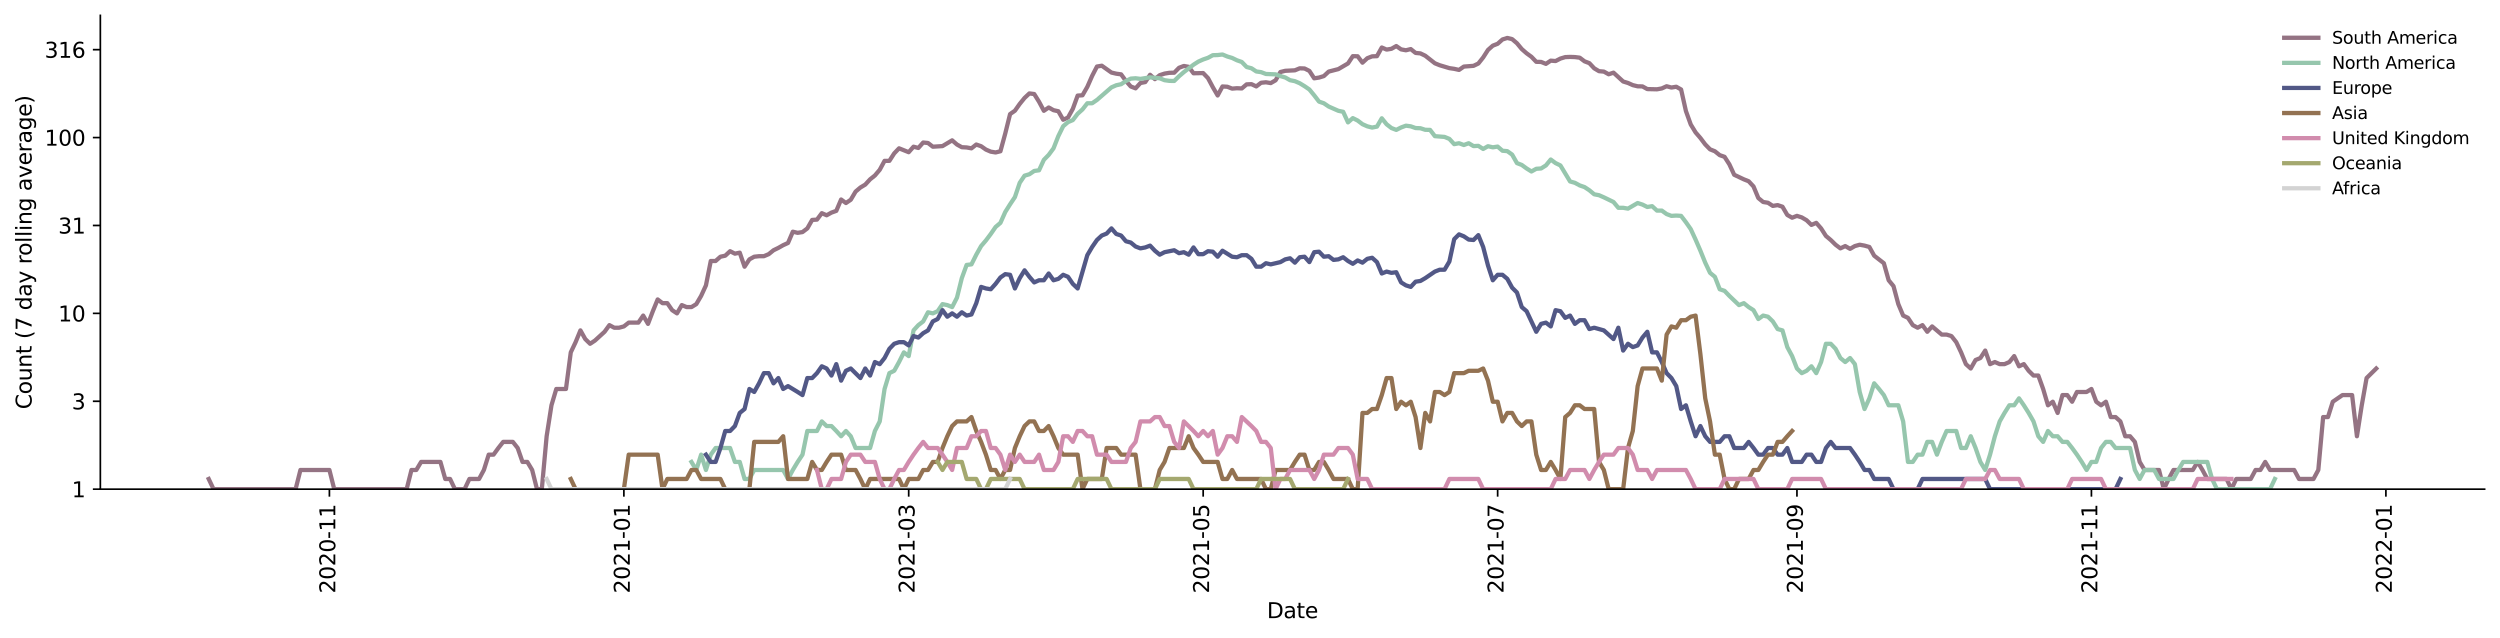 <?xml version="1.0" encoding="utf-8" standalone="no"?>
<!DOCTYPE svg PUBLIC "-//W3C//DTD SVG 1.1//EN"
  "http://www.w3.org/Graphics/SVG/1.1/DTD/svg11.dtd">
<svg height="298.621pt" version="1.1" viewBox="0 0 1170.166 298.621" width="1170.166pt" xmlns="http://www.w3.org/2000/svg" xmlns:xlink="http://www.w3.org/1999/xlink">
 <defs>
  <style type="text/css">*{stroke-linecap:butt;stroke-linejoin:round;}</style>
 </defs>
 <g id="figure_1">
  <g id="patch_1">
   <path d="M 0 298.621 
L 1170.166 298.621 
L 1170.166 0 
L 0 0 
z
" style="fill:#ffffff;"/>
  </g>
  <g id="axes_1">
   <g id="patch_2">
    <path d="M 46.966 228.96 
L 1162.966 228.96 
L 1162.966 7.2 
L 46.966 7.2 
z
" style="fill:#ffffff;"/>
   </g>
   <g id="matplotlib.axis_1">
    <g id="xtick_1">
     <g id="line2d_1">
      <defs>
       <path d="M 0 0 
L 0 3.5 
" id="mbb14e655d4" style="stroke:#000000;stroke-width:0.8;"/>
      </defs>
      <g>
       <use style="stroke:#000000;stroke-width:0.8;" x="154.182" xlink:href="#mbb14e655d4" y="228.96"/>
      </g>
     </g>
     <g id="text_1">
      <!-- 2020-11 -->
      <g transform="translate(156.941 277.743)rotate(-90)scale(0.1 -0.1)">
       <defs>
        <path d="M 1228 531 
L 3431 531 
L 3431 0 
L 469 0 
L 469 531 
Q 828 903 1448 1529 
Q 2069 2156 2228 2338 
Q 2531 2678 2651 2914 
Q 2772 3150 2772 3378 
Q 2772 3750 2511 3984 
Q 2250 4219 1831 4219 
Q 1534 4219 1204 4116 
Q 875 4013 500 3803 
L 500 4441 
Q 881 4594 1212 4672 
Q 1544 4750 1819 4750 
Q 2544 4750 2975 4387 
Q 3406 4025 3406 3419 
Q 3406 3131 3298 2873 
Q 3191 2616 2906 2266 
Q 2828 2175 2409 1742 
Q 1991 1309 1228 531 
z
" id="DejaVuSans-32" transform="scale(0.016)"/>
        <path d="M 2034 4250 
Q 1547 4250 1301 3770 
Q 1056 3291 1056 2328 
Q 1056 1369 1301 889 
Q 1547 409 2034 409 
Q 2525 409 2770 889 
Q 3016 1369 3016 2328 
Q 3016 3291 2770 3770 
Q 2525 4250 2034 4250 
z
M 2034 4750 
Q 2819 4750 3233 4129 
Q 3647 3509 3647 2328 
Q 3647 1150 3233 529 
Q 2819 -91 2034 -91 
Q 1250 -91 836 529 
Q 422 1150 422 2328 
Q 422 3509 836 4129 
Q 1250 4750 2034 4750 
z
" id="DejaVuSans-30" transform="scale(0.016)"/>
        <path d="M 313 2009 
L 1997 2009 
L 1997 1497 
L 313 1497 
L 313 2009 
z
" id="DejaVuSans-2d" transform="scale(0.016)"/>
        <path d="M 794 531 
L 1825 531 
L 1825 4091 
L 703 3866 
L 703 4441 
L 1819 4666 
L 2450 4666 
L 2450 531 
L 3481 531 
L 3481 0 
L 794 0 
L 794 531 
z
" id="DejaVuSans-31" transform="scale(0.016)"/>
       </defs>
       <use xlink:href="#DejaVuSans-32"/>
       <use x="63.623" xlink:href="#DejaVuSans-30"/>
       <use x="127.246" xlink:href="#DejaVuSans-32"/>
       <use x="190.869" xlink:href="#DejaVuSans-30"/>
       <use x="254.492" xlink:href="#DejaVuSans-2d"/>
       <use x="290.576" xlink:href="#DejaVuSans-31"/>
       <use x="354.199" xlink:href="#DejaVuSans-31"/>
      </g>
     </g>
    </g>
    <g id="xtick_2">
     <g id="line2d_2">
      <g>
       <use style="stroke:#000000;stroke-width:0.8;" x="292.016" xlink:href="#mbb14e655d4" y="228.96"/>
      </g>
     </g>
     <g id="text_2">
      <!-- 2021-01 -->
      <g transform="translate(294.775 277.743)rotate(-90)scale(0.1 -0.1)">
       <use xlink:href="#DejaVuSans-32"/>
       <use x="63.623" xlink:href="#DejaVuSans-30"/>
       <use x="127.246" xlink:href="#DejaVuSans-32"/>
       <use x="190.869" xlink:href="#DejaVuSans-31"/>
       <use x="254.492" xlink:href="#DejaVuSans-2d"/>
       <use x="290.576" xlink:href="#DejaVuSans-30"/>
       <use x="354.199" xlink:href="#DejaVuSans-31"/>
      </g>
     </g>
    </g>
    <g id="xtick_3">
     <g id="line2d_3">
      <g>
       <use style="stroke:#000000;stroke-width:0.8;" x="425.33" xlink:href="#mbb14e655d4" y="228.96"/>
      </g>
     </g>
     <g id="text_3">
      <!-- 2021-03 -->
      <g transform="translate(428.089 277.743)rotate(-90)scale(0.1 -0.1)">
       <defs>
        <path d="M 2597 2516 
Q 3050 2419 3304 2112 
Q 3559 1806 3559 1356 
Q 3559 666 3084 287 
Q 2609 -91 1734 -91 
Q 1441 -91 1130 -33 
Q 819 25 488 141 
L 488 750 
Q 750 597 1062 519 
Q 1375 441 1716 441 
Q 2309 441 2620 675 
Q 2931 909 2931 1356 
Q 2931 1769 2642 2001 
Q 2353 2234 1838 2234 
L 1294 2234 
L 1294 2753 
L 1863 2753 
Q 2328 2753 2575 2939 
Q 2822 3125 2822 3475 
Q 2822 3834 2567 4026 
Q 2313 4219 1838 4219 
Q 1578 4219 1281 4162 
Q 984 4106 628 3988 
L 628 4550 
Q 988 4650 1302 4700 
Q 1616 4750 1894 4750 
Q 2613 4750 3031 4423 
Q 3450 4097 3450 3541 
Q 3450 3153 3228 2886 
Q 3006 2619 2597 2516 
z
" id="DejaVuSans-33" transform="scale(0.016)"/>
       </defs>
       <use xlink:href="#DejaVuSans-32"/>
       <use x="63.623" xlink:href="#DejaVuSans-30"/>
       <use x="127.246" xlink:href="#DejaVuSans-32"/>
       <use x="190.869" xlink:href="#DejaVuSans-31"/>
       <use x="254.492" xlink:href="#DejaVuSans-2d"/>
       <use x="290.576" xlink:href="#DejaVuSans-30"/>
       <use x="354.199" xlink:href="#DejaVuSans-33"/>
      </g>
     </g>
    </g>
    <g id="xtick_4">
     <g id="line2d_4">
      <g>
       <use style="stroke:#000000;stroke-width:0.8;" x="563.164" xlink:href="#mbb14e655d4" y="228.96"/>
      </g>
     </g>
     <g id="text_4">
      <!-- 2021-05 -->
      <g transform="translate(565.923 277.743)rotate(-90)scale(0.1 -0.1)">
       <defs>
        <path d="M 691 4666 
L 3169 4666 
L 3169 4134 
L 1269 4134 
L 1269 2991 
Q 1406 3038 1543 3061 
Q 1681 3084 1819 3084 
Q 2600 3084 3056 2656 
Q 3513 2228 3513 1497 
Q 3513 744 3044 326 
Q 2575 -91 1722 -91 
Q 1428 -91 1123 -41 
Q 819 9 494 109 
L 494 744 
Q 775 591 1075 516 
Q 1375 441 1709 441 
Q 2250 441 2565 725 
Q 2881 1009 2881 1497 
Q 2881 1984 2565 2268 
Q 2250 2553 1709 2553 
Q 1456 2553 1204 2497 
Q 953 2441 691 2322 
L 691 4666 
z
" id="DejaVuSans-35" transform="scale(0.016)"/>
       </defs>
       <use xlink:href="#DejaVuSans-32"/>
       <use x="63.623" xlink:href="#DejaVuSans-30"/>
       <use x="127.246" xlink:href="#DejaVuSans-32"/>
       <use x="190.869" xlink:href="#DejaVuSans-31"/>
       <use x="254.492" xlink:href="#DejaVuSans-2d"/>
       <use x="290.576" xlink:href="#DejaVuSans-30"/>
       <use x="354.199" xlink:href="#DejaVuSans-35"/>
      </g>
     </g>
    </g>
    <g id="xtick_5">
     <g id="line2d_5">
      <g>
       <use style="stroke:#000000;stroke-width:0.8;" x="700.997" xlink:href="#mbb14e655d4" y="228.96"/>
      </g>
     </g>
     <g id="text_5">
      <!-- 2021-07 -->
      <g transform="translate(703.757 277.743)rotate(-90)scale(0.1 -0.1)">
       <defs>
        <path d="M 525 4666 
L 3525 4666 
L 3525 4397 
L 1831 0 
L 1172 0 
L 2766 4134 
L 525 4134 
L 525 4666 
z
" id="DejaVuSans-37" transform="scale(0.016)"/>
       </defs>
       <use xlink:href="#DejaVuSans-32"/>
       <use x="63.623" xlink:href="#DejaVuSans-30"/>
       <use x="127.246" xlink:href="#DejaVuSans-32"/>
       <use x="190.869" xlink:href="#DejaVuSans-31"/>
       <use x="254.492" xlink:href="#DejaVuSans-2d"/>
       <use x="290.576" xlink:href="#DejaVuSans-30"/>
       <use x="354.199" xlink:href="#DejaVuSans-37"/>
      </g>
     </g>
    </g>
    <g id="xtick_6">
     <g id="line2d_6">
      <g>
       <use style="stroke:#000000;stroke-width:0.8;" x="841.09" xlink:href="#mbb14e655d4" y="228.96"/>
      </g>
     </g>
     <g id="text_6">
      <!-- 2021-09 -->
      <g transform="translate(843.85 277.743)rotate(-90)scale(0.1 -0.1)">
       <defs>
        <path d="M 703 97 
L 703 672 
Q 941 559 1184 500 
Q 1428 441 1663 441 
Q 2288 441 2617 861 
Q 2947 1281 2994 2138 
Q 2813 1869 2534 1725 
Q 2256 1581 1919 1581 
Q 1219 1581 811 2004 
Q 403 2428 403 3163 
Q 403 3881 828 4315 
Q 1253 4750 1959 4750 
Q 2769 4750 3195 4129 
Q 3622 3509 3622 2328 
Q 3622 1225 3098 567 
Q 2575 -91 1691 -91 
Q 1453 -91 1209 -44 
Q 966 3 703 97 
z
M 1959 2075 
Q 2384 2075 2632 2365 
Q 2881 2656 2881 3163 
Q 2881 3666 2632 3958 
Q 2384 4250 1959 4250 
Q 1534 4250 1286 3958 
Q 1038 3666 1038 3163 
Q 1038 2656 1286 2365 
Q 1534 2075 1959 2075 
z
" id="DejaVuSans-39" transform="scale(0.016)"/>
       </defs>
       <use xlink:href="#DejaVuSans-32"/>
       <use x="63.623" xlink:href="#DejaVuSans-30"/>
       <use x="127.246" xlink:href="#DejaVuSans-32"/>
       <use x="190.869" xlink:href="#DejaVuSans-31"/>
       <use x="254.492" xlink:href="#DejaVuSans-2d"/>
       <use x="290.576" xlink:href="#DejaVuSans-30"/>
       <use x="354.199" xlink:href="#DejaVuSans-39"/>
      </g>
     </g>
    </g>
    <g id="xtick_7">
     <g id="line2d_7">
      <g>
       <use style="stroke:#000000;stroke-width:0.8;" x="978.924" xlink:href="#mbb14e655d4" y="228.96"/>
      </g>
     </g>
     <g id="text_7">
      <!-- 2021-11 -->
      <g transform="translate(981.683 277.743)rotate(-90)scale(0.1 -0.1)">
       <use xlink:href="#DejaVuSans-32"/>
       <use x="63.623" xlink:href="#DejaVuSans-30"/>
       <use x="127.246" xlink:href="#DejaVuSans-32"/>
       <use x="190.869" xlink:href="#DejaVuSans-31"/>
       <use x="254.492" xlink:href="#DejaVuSans-2d"/>
       <use x="290.576" xlink:href="#DejaVuSans-31"/>
       <use x="354.199" xlink:href="#DejaVuSans-31"/>
      </g>
     </g>
    </g>
    <g id="xtick_8">
     <g id="line2d_8">
      <g>
       <use style="stroke:#000000;stroke-width:0.8;" x="1116.757" xlink:href="#mbb14e655d4" y="228.96"/>
      </g>
     </g>
     <g id="text_8">
      <!-- 2022-01 -->
      <g transform="translate(1119.517 277.743)rotate(-90)scale(0.1 -0.1)">
       <use xlink:href="#DejaVuSans-32"/>
       <use x="63.623" xlink:href="#DejaVuSans-30"/>
       <use x="127.246" xlink:href="#DejaVuSans-32"/>
       <use x="190.869" xlink:href="#DejaVuSans-32"/>
       <use x="254.492" xlink:href="#DejaVuSans-2d"/>
       <use x="290.576" xlink:href="#DejaVuSans-30"/>
       <use x="354.199" xlink:href="#DejaVuSans-31"/>
      </g>
     </g>
    </g>
    <g id="text_9">
     <!-- Date -->
     <g transform="translate(593.015 289.341)scale(0.1 -0.1)">
      <defs>
       <path d="M 1259 4147 
L 1259 519 
L 2022 519 
Q 2988 519 3436 956 
Q 3884 1394 3884 2338 
Q 3884 3275 3436 3711 
Q 2988 4147 2022 4147 
L 1259 4147 
z
M 628 4666 
L 1925 4666 
Q 3281 4666 3915 4102 
Q 4550 3538 4550 2338 
Q 4550 1131 3912 565 
Q 3275 0 1925 0 
L 628 0 
L 628 4666 
z
" id="DejaVuSans-44" transform="scale(0.016)"/>
       <path d="M 2194 1759 
Q 1497 1759 1228 1600 
Q 959 1441 959 1056 
Q 959 750 1161 570 
Q 1363 391 1709 391 
Q 2188 391 2477 730 
Q 2766 1069 2766 1631 
L 2766 1759 
L 2194 1759 
z
M 3341 1997 
L 3341 0 
L 2766 0 
L 2766 531 
Q 2569 213 2275 61 
Q 1981 -91 1556 -91 
Q 1019 -91 701 211 
Q 384 513 384 1019 
Q 384 1609 779 1909 
Q 1175 2209 1959 2209 
L 2766 2209 
L 2766 2266 
Q 2766 2663 2505 2880 
Q 2244 3097 1772 3097 
Q 1472 3097 1187 3025 
Q 903 2953 641 2809 
L 641 3341 
Q 956 3463 1253 3523 
Q 1550 3584 1831 3584 
Q 2591 3584 2966 3190 
Q 3341 2797 3341 1997 
z
" id="DejaVuSans-61" transform="scale(0.016)"/>
       <path d="M 1172 4494 
L 1172 3500 
L 2356 3500 
L 2356 3053 
L 1172 3053 
L 1172 1153 
Q 1172 725 1289 603 
Q 1406 481 1766 481 
L 2356 481 
L 2356 0 
L 1766 0 
Q 1100 0 847 248 
Q 594 497 594 1153 
L 594 3053 
L 172 3053 
L 172 3500 
L 594 3500 
L 594 4494 
L 1172 4494 
z
" id="DejaVuSans-74" transform="scale(0.016)"/>
       <path d="M 3597 1894 
L 3597 1613 
L 953 1613 
Q 991 1019 1311 708 
Q 1631 397 2203 397 
Q 2534 397 2845 478 
Q 3156 559 3463 722 
L 3463 178 
Q 3153 47 2828 -22 
Q 2503 -91 2169 -91 
Q 1331 -91 842 396 
Q 353 884 353 1716 
Q 353 2575 817 3079 
Q 1281 3584 2069 3584 
Q 2775 3584 3186 3129 
Q 3597 2675 3597 1894 
z
M 3022 2063 
Q 3016 2534 2758 2815 
Q 2500 3097 2075 3097 
Q 1594 3097 1305 2825 
Q 1016 2553 972 2059 
L 3022 2063 
z
" id="DejaVuSans-65" transform="scale(0.016)"/>
      </defs>
      <use xlink:href="#DejaVuSans-44"/>
      <use x="77.002" xlink:href="#DejaVuSans-61"/>
      <use x="138.281" xlink:href="#DejaVuSans-74"/>
      <use x="177.49" xlink:href="#DejaVuSans-65"/>
     </g>
    </g>
   </g>
   <g id="matplotlib.axis_2">
    <g id="ytick_1">
     <g id="line2d_9">
      <defs>
       <path d="M 0 0 
L -3.5 0 
" id="md49b8e879d" style="stroke:#000000;stroke-width:0.8;"/>
      </defs>
      <g>
       <use style="stroke:#000000;stroke-width:0.8;" x="46.966" xlink:href="#md49b8e879d" y="228.96"/>
      </g>
     </g>
     <g id="text_10">
      <!-- 1 -->
      <g transform="translate(33.603 232.759)scale(0.1 -0.1)">
       <use xlink:href="#DejaVuSans-31"/>
      </g>
     </g>
    </g>
    <g id="ytick_2">
     <g id="line2d_10">
      <g>
       <use style="stroke:#000000;stroke-width:0.8;" x="46.966" xlink:href="#md49b8e879d" y="187.818"/>
      </g>
     </g>
     <g id="text_11">
      <!-- 3 -->
      <g transform="translate(33.603 191.617)scale(0.1 -0.1)">
       <use xlink:href="#DejaVuSans-33"/>
      </g>
     </g>
    </g>
    <g id="ytick_3">
     <g id="line2d_11">
      <g>
       <use style="stroke:#000000;stroke-width:0.8;" x="46.966" xlink:href="#md49b8e879d" y="146.675"/>
      </g>
     </g>
     <g id="text_12">
      <!-- 10 -->
      <g transform="translate(27.241 150.474)scale(0.1 -0.1)">
       <use xlink:href="#DejaVuSans-31"/>
       <use x="63.623" xlink:href="#DejaVuSans-30"/>
      </g>
     </g>
    </g>
    <g id="ytick_4">
     <g id="line2d_12">
      <g>
       <use style="stroke:#000000;stroke-width:0.8;" x="46.966" xlink:href="#md49b8e879d" y="105.533"/>
      </g>
     </g>
     <g id="text_13">
      <!-- 31 -->
      <g transform="translate(27.241 109.332)scale(0.1 -0.1)">
       <use xlink:href="#DejaVuSans-33"/>
       <use x="63.623" xlink:href="#DejaVuSans-31"/>
      </g>
     </g>
    </g>
    <g id="ytick_5">
     <g id="line2d_13">
      <g>
       <use style="stroke:#000000;stroke-width:0.8;" x="46.966" xlink:href="#md49b8e879d" y="64.39"/>
      </g>
     </g>
     <g id="text_14">
      <!-- 100 -->
      <g transform="translate(20.878 68.189)scale(0.1 -0.1)">
       <use xlink:href="#DejaVuSans-31"/>
       <use x="63.623" xlink:href="#DejaVuSans-30"/>
       <use x="127.246" xlink:href="#DejaVuSans-30"/>
      </g>
     </g>
    </g>
    <g id="ytick_6">
     <g id="line2d_14">
      <g>
       <use style="stroke:#000000;stroke-width:0.8;" x="46.966" xlink:href="#md49b8e879d" y="23.248"/>
      </g>
     </g>
     <g id="text_15">
      <!-- 316 -->
      <g transform="translate(20.878 27.047)scale(0.1 -0.1)">
       <defs>
        <path d="M 2113 2584 
Q 1688 2584 1439 2293 
Q 1191 2003 1191 1497 
Q 1191 994 1439 701 
Q 1688 409 2113 409 
Q 2538 409 2786 701 
Q 3034 994 3034 1497 
Q 3034 2003 2786 2293 
Q 2538 2584 2113 2584 
z
M 3366 4563 
L 3366 3988 
Q 3128 4100 2886 4159 
Q 2644 4219 2406 4219 
Q 1781 4219 1451 3797 
Q 1122 3375 1075 2522 
Q 1259 2794 1537 2939 
Q 1816 3084 2150 3084 
Q 2853 3084 3261 2657 
Q 3669 2231 3669 1497 
Q 3669 778 3244 343 
Q 2819 -91 2113 -91 
Q 1303 -91 875 529 
Q 447 1150 447 2328 
Q 447 3434 972 4092 
Q 1497 4750 2381 4750 
Q 2619 4750 2861 4703 
Q 3103 4656 3366 4563 
z
" id="DejaVuSans-36" transform="scale(0.016)"/>
       </defs>
       <use xlink:href="#DejaVuSans-33"/>
       <use x="63.623" xlink:href="#DejaVuSans-31"/>
       <use x="127.246" xlink:href="#DejaVuSans-36"/>
      </g>
     </g>
    </g>
    <g id="text_16">
     <!-- Count (7 day rolling average) -->
     <g transform="translate(14.798 191.548)rotate(-90)scale(0.1 -0.1)">
      <defs>
       <path d="M 4122 4306 
L 4122 3641 
Q 3803 3938 3442 4084 
Q 3081 4231 2675 4231 
Q 1875 4231 1450 3742 
Q 1025 3253 1025 2328 
Q 1025 1406 1450 917 
Q 1875 428 2675 428 
Q 3081 428 3442 575 
Q 3803 722 4122 1019 
L 4122 359 
Q 3791 134 3420 21 
Q 3050 -91 2638 -91 
Q 1578 -91 968 557 
Q 359 1206 359 2328 
Q 359 3453 968 4101 
Q 1578 4750 2638 4750 
Q 3056 4750 3426 4639 
Q 3797 4528 4122 4306 
z
" id="DejaVuSans-43" transform="scale(0.016)"/>
       <path d="M 1959 3097 
Q 1497 3097 1228 2736 
Q 959 2375 959 1747 
Q 959 1119 1226 758 
Q 1494 397 1959 397 
Q 2419 397 2687 759 
Q 2956 1122 2956 1747 
Q 2956 2369 2687 2733 
Q 2419 3097 1959 3097 
z
M 1959 3584 
Q 2709 3584 3137 3096 
Q 3566 2609 3566 1747 
Q 3566 888 3137 398 
Q 2709 -91 1959 -91 
Q 1206 -91 779 398 
Q 353 888 353 1747 
Q 353 2609 779 3096 
Q 1206 3584 1959 3584 
z
" id="DejaVuSans-6f" transform="scale(0.016)"/>
       <path d="M 544 1381 
L 544 3500 
L 1119 3500 
L 1119 1403 
Q 1119 906 1312 657 
Q 1506 409 1894 409 
Q 2359 409 2629 706 
Q 2900 1003 2900 1516 
L 2900 3500 
L 3475 3500 
L 3475 0 
L 2900 0 
L 2900 538 
Q 2691 219 2414 64 
Q 2138 -91 1772 -91 
Q 1169 -91 856 284 
Q 544 659 544 1381 
z
M 1991 3584 
L 1991 3584 
z
" id="DejaVuSans-75" transform="scale(0.016)"/>
       <path d="M 3513 2113 
L 3513 0 
L 2938 0 
L 2938 2094 
Q 2938 2591 2744 2837 
Q 2550 3084 2163 3084 
Q 1697 3084 1428 2787 
Q 1159 2491 1159 1978 
L 1159 0 
L 581 0 
L 581 3500 
L 1159 3500 
L 1159 2956 
Q 1366 3272 1645 3428 
Q 1925 3584 2291 3584 
Q 2894 3584 3203 3211 
Q 3513 2838 3513 2113 
z
" id="DejaVuSans-6e" transform="scale(0.016)"/>
       <path id="DejaVuSans-20" transform="scale(0.016)"/>
       <path d="M 1984 4856 
Q 1566 4138 1362 3434 
Q 1159 2731 1159 2009 
Q 1159 1288 1364 580 
Q 1569 -128 1984 -844 
L 1484 -844 
Q 1016 -109 783 600 
Q 550 1309 550 2009 
Q 550 2706 781 3412 
Q 1013 4119 1484 4856 
L 1984 4856 
z
" id="DejaVuSans-28" transform="scale(0.016)"/>
       <path d="M 2906 2969 
L 2906 4863 
L 3481 4863 
L 3481 0 
L 2906 0 
L 2906 525 
Q 2725 213 2448 61 
Q 2172 -91 1784 -91 
Q 1150 -91 751 415 
Q 353 922 353 1747 
Q 353 2572 751 3078 
Q 1150 3584 1784 3584 
Q 2172 3584 2448 3432 
Q 2725 3281 2906 2969 
z
M 947 1747 
Q 947 1113 1208 752 
Q 1469 391 1925 391 
Q 2381 391 2643 752 
Q 2906 1113 2906 1747 
Q 2906 2381 2643 2742 
Q 2381 3103 1925 3103 
Q 1469 3103 1208 2742 
Q 947 2381 947 1747 
z
" id="DejaVuSans-64" transform="scale(0.016)"/>
       <path d="M 2059 -325 
Q 1816 -950 1584 -1140 
Q 1353 -1331 966 -1331 
L 506 -1331 
L 506 -850 
L 844 -850 
Q 1081 -850 1212 -737 
Q 1344 -625 1503 -206 
L 1606 56 
L 191 3500 
L 800 3500 
L 1894 763 
L 2988 3500 
L 3597 3500 
L 2059 -325 
z
" id="DejaVuSans-79" transform="scale(0.016)"/>
       <path d="M 2631 2963 
Q 2534 3019 2420 3045 
Q 2306 3072 2169 3072 
Q 1681 3072 1420 2755 
Q 1159 2438 1159 1844 
L 1159 0 
L 581 0 
L 581 3500 
L 1159 3500 
L 1159 2956 
Q 1341 3275 1631 3429 
Q 1922 3584 2338 3584 
Q 2397 3584 2469 3576 
Q 2541 3569 2628 3553 
L 2631 2963 
z
" id="DejaVuSans-72" transform="scale(0.016)"/>
       <path d="M 603 4863 
L 1178 4863 
L 1178 0 
L 603 0 
L 603 4863 
z
" id="DejaVuSans-6c" transform="scale(0.016)"/>
       <path d="M 603 3500 
L 1178 3500 
L 1178 0 
L 603 0 
L 603 3500 
z
M 603 4863 
L 1178 4863 
L 1178 4134 
L 603 4134 
L 603 4863 
z
" id="DejaVuSans-69" transform="scale(0.016)"/>
       <path d="M 2906 1791 
Q 2906 2416 2648 2759 
Q 2391 3103 1925 3103 
Q 1463 3103 1205 2759 
Q 947 2416 947 1791 
Q 947 1169 1205 825 
Q 1463 481 1925 481 
Q 2391 481 2648 825 
Q 2906 1169 2906 1791 
z
M 3481 434 
Q 3481 -459 3084 -895 
Q 2688 -1331 1869 -1331 
Q 1566 -1331 1297 -1286 
Q 1028 -1241 775 -1147 
L 775 -588 
Q 1028 -725 1275 -790 
Q 1522 -856 1778 -856 
Q 2344 -856 2625 -561 
Q 2906 -266 2906 331 
L 2906 616 
Q 2728 306 2450 153 
Q 2172 0 1784 0 
Q 1141 0 747 490 
Q 353 981 353 1791 
Q 353 2603 747 3093 
Q 1141 3584 1784 3584 
Q 2172 3584 2450 3431 
Q 2728 3278 2906 2969 
L 2906 3500 
L 3481 3500 
L 3481 434 
z
" id="DejaVuSans-67" transform="scale(0.016)"/>
       <path d="M 191 3500 
L 800 3500 
L 1894 563 
L 2988 3500 
L 3597 3500 
L 2284 0 
L 1503 0 
L 191 3500 
z
" id="DejaVuSans-76" transform="scale(0.016)"/>
       <path d="M 513 4856 
L 1013 4856 
Q 1481 4119 1714 3412 
Q 1947 2706 1947 2009 
Q 1947 1309 1714 600 
Q 1481 -109 1013 -844 
L 513 -844 
Q 928 -128 1133 580 
Q 1338 1288 1338 2009 
Q 1338 2731 1133 3434 
Q 928 4138 513 4856 
z
" id="DejaVuSans-29" transform="scale(0.016)"/>
      </defs>
      <use xlink:href="#DejaVuSans-43"/>
      <use x="69.824" xlink:href="#DejaVuSans-6f"/>
      <use x="131.006" xlink:href="#DejaVuSans-75"/>
      <use x="194.385" xlink:href="#DejaVuSans-6e"/>
      <use x="257.764" xlink:href="#DejaVuSans-74"/>
      <use x="296.973" xlink:href="#DejaVuSans-20"/>
      <use x="328.76" xlink:href="#DejaVuSans-28"/>
      <use x="367.773" xlink:href="#DejaVuSans-37"/>
      <use x="431.396" xlink:href="#DejaVuSans-20"/>
      <use x="463.184" xlink:href="#DejaVuSans-64"/>
      <use x="526.66" xlink:href="#DejaVuSans-61"/>
      <use x="587.939" xlink:href="#DejaVuSans-79"/>
      <use x="647.119" xlink:href="#DejaVuSans-20"/>
      <use x="678.906" xlink:href="#DejaVuSans-72"/>
      <use x="717.77" xlink:href="#DejaVuSans-6f"/>
      <use x="778.951" xlink:href="#DejaVuSans-6c"/>
      <use x="806.734" xlink:href="#DejaVuSans-6c"/>
      <use x="834.518" xlink:href="#DejaVuSans-69"/>
      <use x="862.301" xlink:href="#DejaVuSans-6e"/>
      <use x="925.68" xlink:href="#DejaVuSans-67"/>
      <use x="989.156" xlink:href="#DejaVuSans-20"/>
      <use x="1020.943" xlink:href="#DejaVuSans-61"/>
      <use x="1082.223" xlink:href="#DejaVuSans-76"/>
      <use x="1141.402" xlink:href="#DejaVuSans-65"/>
      <use x="1202.926" xlink:href="#DejaVuSans-72"/>
      <use x="1244.039" xlink:href="#DejaVuSans-61"/>
      <use x="1305.318" xlink:href="#DejaVuSans-67"/>
      <use x="1368.795" xlink:href="#DejaVuSans-65"/>
      <use x="1430.318" xlink:href="#DejaVuSans-29"/>
     </g>
    </g>
   </g>
   <g id="line2d_15">
    <path clip-path="url(#p9665349a01)" d="M 97.693 224.188 
L 99.952 228.96 
L 138.365 228.96 
L 140.625 219.979 
L 154.182 219.979 
L 156.442 228.96 
L 190.335 228.96 
L 192.595 219.979 
L 194.854 219.979 
L 197.114 216.214 
L 206.152 216.214 
L 208.412 224.188 
L 210.671 224.188 
L 212.931 228.96 
L 217.45 228.96 
L 219.709 224.188 
L 224.229 224.188 
L 226.488 219.979 
L 228.748 212.808 
L 231.007 212.808 
L 233.267 209.698 
L 235.526 206.838 
L 240.046 206.838 
L 242.305 209.698 
L 244.565 216.214 
L 246.824 216.214 
L 249.084 219.979 
L 251.343 228.96 
L 253.603 228.96 
L 255.863 204.19 
L 258.122 189.7 
L 260.382 182.068 
L 264.901 182.068 
L 267.16 164.93 
L 269.42 160.158 
L 271.68 154.649 
L 273.939 158.699 
L 276.199 160.91 
L 278.458 159.421 
L 282.977 155.293 
L 285.237 152.184 
L 287.497 153.395 
L 289.756 153.395 
L 292.016 152.784 
L 294.275 151.012 
L 298.794 151.012 
L 301.054 147.711 
L 303.313 151.593 
L 305.573 145.668 
L 307.833 140.16 
L 310.092 141.903 
L 312.352 141.903 
L 314.611 145.175 
L 316.871 146.675 
L 319.13 142.808 
L 321.39 143.736 
L 323.65 143.736 
L 325.909 142.353 
L 328.169 138.497 
L 330.428 133.573 
L 332.688 122.161 
L 334.947 122.161 
L 337.207 120.161 
L 339.467 119.678 
L 341.726 117.582 
L 343.986 118.732 
L 346.245 118.267 
L 348.505 124.829 
L 350.764 121.398 
L 353.024 120.161 
L 355.284 119.919 
L 357.543 119.919 
L 359.803 118.966 
L 362.062 117.133 
L 364.322 116.033 
L 366.581 114.757 
L 368.841 113.727 
L 371.1 108.451 
L 373.36 108.98 
L 375.62 108.627 
L 377.879 106.908 
L 380.139 102.942 
L 382.398 102.792 
L 384.658 99.783 
L 386.917 100.758 
L 389.177 99.509 
L 391.437 98.7 
L 393.696 93.382 
L 395.956 95.028 
L 398.215 93.497 
L 400.475 89.675 
L 402.734 87.759 
L 404.994 86.41 
L 407.254 83.945 
L 409.513 82.138 
L 411.773 79.472 
L 414.032 75.289 
L 416.292 75.289 
L 418.551 71.795 
L 420.811 69.425 
L 425.33 71.234 
L 427.59 68.669 
L 429.849 69.25 
L 432.109 66.71 
L 434.368 66.929 
L 436.628 68.669 
L 441.147 68.383 
L 445.666 65.69 
L 447.926 67.648 
L 450.185 68.9 
L 452.445 69.016 
L 454.704 69.425 
L 456.964 67.648 
L 459.224 68.44 
L 461.483 70.018 
L 463.743 70.987 
L 466.002 71.358 
L 468.262 70.804 
L 470.521 62.501 
L 472.781 53.402 
L 475.041 51.823 
L 477.3 48.63 
L 479.56 45.85 
L 481.819 43.727 
L 484.079 44.014 
L 486.338 47.626 
L 488.598 51.859 
L 490.858 50.311 
L 493.117 51.573 
L 495.377 52.075 
L 497.636 56.05 
L 499.896 55.014 
L 502.155 50.936 
L 504.415 44.743 
L 506.674 44.596 
L 508.934 40.656 
L 511.194 35.524 
L 513.453 31.139 
L 515.713 30.758 
L 520.232 33.966 
L 522.491 34.492 
L 524.751 34.803 
L 527.011 37.901 
L 529.27 40.472 
L 531.53 41.346 
L 533.789 38.862 
L 536.049 38.415 
L 538.308 35.005 
L 540.568 37.035 
L 542.828 35.185 
L 545.087 34.448 
L 547.347 34.075 
L 549.606 34.031 
L 551.866 31.727 
L 554.125 30.878 
L 556.385 31.28 
L 558.645 34.294 
L 563.164 34.206 
L 565.423 36.564 
L 567.683 40.814 
L 569.942 44.685 
L 572.202 40.472 
L 574.461 40.603 
L 576.721 41.48 
L 578.981 41.292 
L 581.24 41.399 
L 583.5 39.492 
L 585.759 39.391 
L 588.019 40.446 
L 590.278 38.737 
L 592.538 38.514 
L 594.798 38.887 
L 597.057 37.586 
L 599.317 33.705 
L 601.576 33.147 
L 606.095 32.913 
L 608.355 31.974 
L 610.615 32.056 
L 612.874 33.19 
L 615.134 36.657 
L 617.393 36.307 
L 619.653 35.616 
L 621.912 33.511 
L 626.432 32.347 
L 630.951 29.698 
L 633.21 26.289 
L 635.47 26.342 
L 637.729 29.333 
L 639.989 27.251 
L 642.248 26.377 
L 644.508 26.289 
L 646.768 22.238 
L 649.027 23.209 
L 651.287 22.84 
L 653.546 21.554 
L 655.806 23.112 
L 658.065 23.533 
L 660.325 22.968 
L 662.585 24.775 
L 664.844 24.994 
L 667.104 26.079 
L 671.623 29.621 
L 673.882 30.54 
L 678.402 31.891 
L 680.661 32.222 
L 682.921 32.724 
L 685.18 31.159 
L 689.699 30.818 
L 691.959 29.737 
L 694.219 26.892 
L 696.478 23.37 
L 698.738 21.37 
L 700.997 20.493 
L 703.257 18.473 
L 705.516 17.76 
L 707.776 18.318 
L 710.035 20.239 
L 712.295 22.968 
L 714.555 24.943 
L 716.814 26.589 
L 719.074 28.933 
L 721.333 28.99 
L 723.593 29.892 
L 725.852 28.388 
L 728.112 28.575 
L 730.372 27.414 
L 732.631 26.731 
L 734.891 26.642 
L 737.15 26.713 
L 739.41 26.999 
L 741.669 28.707 
L 743.929 29.563 
L 746.189 31.974 
L 748.448 33.318 
L 750.708 33.511 
L 752.967 34.759 
L 755.227 34.009 
L 759.746 38.145 
L 762.006 38.837 
L 764.265 39.85 
L 766.525 40.394 
L 768.784 40.446 
L 771.044 41.695 
L 775.563 41.804 
L 777.822 41.399 
L 780.082 40.368 
L 782.342 40.972 
L 784.601 40.603 
L 786.861 41.885 
L 789.12 51.967 
L 791.38 58.26 
L 793.639 61.972 
L 795.899 64.595 
L 798.159 67.592 
L 800.418 69.899 
L 802.678 70.804 
L 804.937 72.62 
L 807.197 73.4 
L 809.456 76.918 
L 811.716 81.804 
L 816.235 83.945 
L 818.495 84.838 
L 820.754 87.271 
L 823.014 92.699 
L 825.273 94.55 
L 827.533 94.908 
L 829.793 96.377 
L 832.052 96.004 
L 834.312 96.754 
L 836.571 100.617 
L 838.831 101.906 
L 841.09 101.042 
L 843.35 101.761 
L 845.609 103.093 
L 847.869 105.269 
L 850.129 104.32 
L 852.388 106.908 
L 854.648 110.432 
L 856.907 112.333 
L 859.167 114.548 
L 861.426 116.251 
L 863.686 115.177 
L 865.946 116.469 
L 868.205 115.177 
L 870.465 114.548 
L 872.724 114.966 
L 874.984 115.603 
L 877.243 119.678 
L 881.763 123.204 
L 884.022 131.179 
L 886.282 133.929 
L 888.541 142.353 
L 890.801 147.711 
L 893.06 148.778 
L 895.32 152.184 
L 897.58 153.395 
L 899.839 152.184 
L 902.099 155.293 
L 904.358 152.784 
L 908.877 156.617 
L 911.137 156.617 
L 913.396 157.298 
L 915.656 160.158 
L 917.916 164.93 
L 920.175 170.439 
L 922.435 172.481 
L 924.694 168.506 
L 926.954 167.578 
L 929.213 164.089 
L 931.473 170.439 
L 933.733 169.459 
L 935.992 170.439 
L 938.252 170.439 
L 940.511 169.459 
L 942.771 166.673 
L 945.03 171.445 
L 947.29 170.439 
L 949.55 173.548 
L 951.809 175.782 
L 954.069 175.782 
L 956.328 182.068 
L 958.588 189.7 
L 960.847 188.038 
L 963.107 193.277 
L 965.367 184.928 
L 967.626 184.928 
L 969.886 188.038 
L 972.145 183.469 
L 976.664 183.469 
L 978.924 182.068 
L 981.183 188.038 
L 983.443 189.7 
L 985.703 188.038 
L 987.962 195.209 
L 990.222 195.209 
L 992.481 197.251 
L 994.741 204.19 
L 997 204.19 
L 999.26 206.838 
L 1001.52 216.214 
L 1003.779 219.979 
L 1010.558 219.979 
L 1012.817 228.96 
L 1015.077 224.188 
L 1017.337 219.979 
L 1026.375 219.979 
L 1028.634 216.214 
L 1030.894 219.979 
L 1033.154 224.188 
L 1042.192 224.188 
L 1044.451 228.96 
L 1046.711 224.188 
L 1053.49 224.188 
L 1055.749 219.979 
L 1058.009 219.979 
L 1060.268 216.214 
L 1062.528 219.979 
L 1073.826 219.979 
L 1076.085 224.188 
L 1082.864 224.188 
L 1085.124 219.979 
L 1087.383 195.209 
L 1089.643 195.209 
L 1091.902 188.038 
L 1096.421 184.928 
L 1100.941 184.928 
L 1103.2 204.19 
L 1105.46 189.7 
L 1107.719 176.954 
L 1112.238 172.481 
L 1112.238 172.481 
" style="fill:none;stroke:#947383;stroke-linecap:square;stroke-width:2;"/>
   </g>
   <g id="line2d_16">
    <path clip-path="url(#p9665349a01)" d="M 323.65 216.214 
L 325.909 219.979 
L 328.169 212.808 
L 330.428 219.979 
L 332.688 212.808 
L 334.947 209.698 
L 341.726 209.698 
L 343.986 216.214 
L 346.245 216.214 
L 348.505 224.188 
L 350.764 224.188 
L 353.024 219.979 
L 366.581 219.979 
L 368.841 224.188 
L 371.1 219.979 
L 373.36 216.214 
L 375.62 212.808 
L 377.879 201.724 
L 382.398 201.724 
L 384.658 197.251 
L 386.917 199.418 
L 389.177 199.418 
L 391.437 201.724 
L 393.696 204.19 
L 395.956 201.724 
L 398.215 204.19 
L 400.475 209.698 
L 407.254 209.698 
L 409.513 201.724 
L 411.773 197.251 
L 414.032 182.068 
L 416.292 174.648 
L 418.551 173.548 
L 420.811 169.459 
L 423.071 164.93 
L 425.33 166.673 
L 427.59 154.649 
L 429.849 152.184 
L 432.109 150.44 
L 434.368 146.168 
L 436.628 146.675 
L 438.887 145.668 
L 441.147 142.353 
L 443.407 142.808 
L 445.666 143.736 
L 447.926 139.319 
L 450.185 130.2 
L 452.445 124.008 
L 454.704 123.738 
L 456.964 119.202 
L 459.224 115.177 
L 461.483 112.529 
L 463.743 109.518 
L 466.002 106.243 
L 468.262 104.32 
L 470.521 99.237 
L 472.781 95.635 
L 475.041 92.251 
L 477.3 85.569 
L 479.56 82.222 
L 481.819 81.556 
L 484.079 80.021 
L 486.338 79.706 
L 488.598 74.807 
L 490.858 72.492 
L 493.117 69.425 
L 495.377 63.682 
L 497.636 59.086 
L 499.896 57.159 
L 502.155 56.212 
L 504.415 53.252 
L 506.674 51.218 
L 508.934 48.336 
L 511.194 48.336 
L 513.453 46.774 
L 520.232 40.893 
L 522.491 39.902 
L 524.751 39.416 
L 527.011 37.925 
L 529.27 36.799 
L 531.53 36.634 
L 533.789 36.917 
L 538.308 36.214 
L 542.828 36.634 
L 545.087 37.538 
L 547.347 37.852 
L 549.606 37.901 
L 551.866 35.684 
L 554.125 33.748 
L 558.645 30.283 
L 560.904 28.839 
L 563.164 27.833 
L 565.423 27.053 
L 567.683 25.835 
L 569.942 25.765 
L 572.202 25.507 
L 574.461 26.447 
L 576.721 27.125 
L 578.981 28.221 
L 581.24 29.009 
L 583.5 31.361 
L 585.759 31.953 
L 588.019 33.446 
L 590.278 33.77 
L 592.538 34.625 
L 597.057 34.803 
L 599.317 35.616 
L 601.576 36.26 
L 603.836 37.538 
L 606.095 37.998 
L 608.355 38.962 
L 610.615 40.342 
L 612.874 41.885 
L 615.134 44.626 
L 617.393 47.562 
L 619.653 48.336 
L 621.912 49.866 
L 626.432 51.859 
L 628.691 52.329 
L 630.951 57.284 
L 633.21 55.29 
L 635.47 56.416 
L 637.729 58.131 
L 639.989 59.13 
L 642.248 59.708 
L 644.508 59.263 
L 646.768 55.369 
L 649.027 58.174 
L 651.287 59.932 
L 653.546 60.799 
L 655.806 59.663 
L 658.065 58.823 
L 660.325 59.13 
L 662.585 59.932 
L 664.844 60.023 
L 667.104 60.753 
L 669.363 60.799 
L 671.623 63.732 
L 676.142 64.085 
L 678.402 65.008 
L 680.661 67.481 
L 682.921 67.038 
L 685.18 67.873 
L 687.44 67.038 
L 689.699 68.383 
L 691.959 68.269 
L 694.219 69.721 
L 696.478 68.44 
L 698.738 68.958 
L 700.997 68.612 
L 703.257 70.56 
L 705.516 70.743 
L 707.776 72.364 
L 710.035 76.343 
L 712.295 77.209 
L 714.555 78.854 
L 716.814 80.259 
L 719.074 79.008 
L 721.333 78.854 
L 723.593 77.429 
L 725.852 74.671 
L 728.112 76.343 
L 730.372 77.429 
L 734.891 84.929 
L 737.15 85.569 
L 739.41 86.79 
L 741.669 87.563 
L 743.929 89.058 
L 746.189 90.94 
L 748.448 91.371 
L 750.708 92.363 
L 755.227 94.55 
L 757.486 97.262 
L 759.746 97.262 
L 762.006 97.649 
L 766.525 95.028 
L 768.784 95.758 
L 771.044 96.88 
L 773.303 96.502 
L 775.563 98.567 
L 777.822 98.567 
L 780.082 100.198 
L 782.342 101.042 
L 784.601 100.9 
L 786.861 101.042 
L 789.12 104.009 
L 791.38 107.245 
L 793.639 112.138 
L 795.899 117.357 
L 798.159 122.941 
L 800.418 127.713 
L 802.678 129.561 
L 804.937 135.388 
L 807.197 136.14 
L 809.456 138.497 
L 813.976 142.808 
L 816.235 141.903 
L 818.495 143.736 
L 820.754 145.175 
L 823.014 149.323 
L 825.273 147.711 
L 827.533 148.24 
L 829.793 150.44 
L 832.052 154.017 
L 834.312 154.649 
L 836.571 162.464 
L 838.831 166.673 
L 841.09 172.481 
L 843.35 174.648 
L 845.609 173.548 
L 847.869 171.445 
L 850.129 174.648 
L 852.388 169.459 
L 854.648 160.91 
L 856.907 160.91 
L 859.167 163.267 
L 861.426 167.578 
L 863.686 169.459 
L 865.946 167.578 
L 868.205 170.439 
L 870.465 183.469 
L 872.724 191.444 
L 874.984 186.449 
L 877.243 179.42 
L 879.503 182.068 
L 881.763 184.928 
L 884.022 189.7 
L 888.541 189.7 
L 890.801 197.251 
L 893.06 216.214 
L 895.32 216.214 
L 897.58 212.808 
L 899.839 212.808 
L 902.099 206.838 
L 904.358 206.838 
L 906.618 212.808 
L 908.877 206.838 
L 911.137 201.724 
L 915.656 201.724 
L 917.916 209.698 
L 920.175 209.698 
L 922.435 204.19 
L 924.694 209.698 
L 926.954 216.214 
L 929.213 219.979 
L 931.473 212.808 
L 933.733 204.19 
L 935.992 197.251 
L 938.252 193.277 
L 940.511 189.7 
L 942.771 189.7 
L 945.03 186.449 
L 947.29 189.7 
L 949.55 193.277 
L 951.809 197.251 
L 954.069 204.19 
L 956.328 206.838 
L 958.588 201.724 
L 960.847 204.19 
L 963.107 204.19 
L 965.367 206.838 
L 967.626 206.838 
L 969.886 209.698 
L 972.145 212.808 
L 974.405 216.214 
L 976.664 219.979 
L 978.924 216.214 
L 981.183 216.214 
L 983.443 209.698 
L 985.703 206.838 
L 987.962 206.838 
L 990.222 209.698 
L 997 209.698 
L 999.26 219.979 
L 1001.52 224.188 
L 1003.779 219.979 
L 1008.298 219.979 
L 1010.558 224.188 
L 1017.337 224.188 
L 1019.596 219.979 
L 1021.856 216.214 
L 1033.154 216.214 
L 1035.413 224.188 
L 1037.673 228.96 
L 1062.528 228.96 
L 1064.787 224.188 
L 1064.787 224.188 
" style="fill:none;stroke:#96c6ad;stroke-linecap:square;stroke-width:2;"/>
   </g>
   <g id="line2d_17">
    <path clip-path="url(#p9665349a01)" d="M 330.428 212.808 
L 332.688 216.214 
L 334.947 216.214 
L 337.207 209.698 
L 339.467 201.724 
L 341.726 201.724 
L 343.986 199.418 
L 346.245 193.277 
L 348.505 191.444 
L 350.764 182.068 
L 353.024 183.469 
L 355.284 179.42 
L 357.543 174.648 
L 359.803 174.648 
L 362.062 179.42 
L 364.322 176.954 
L 366.581 182.068 
L 368.841 180.719 
L 373.36 183.469 
L 375.62 184.928 
L 377.879 176.954 
L 380.139 176.954 
L 382.398 174.648 
L 384.658 171.445 
L 386.917 172.481 
L 389.177 175.782 
L 391.437 170.439 
L 393.696 178.165 
L 395.956 173.548 
L 398.215 172.481 
L 402.734 176.954 
L 404.994 172.481 
L 407.254 175.782 
L 409.513 169.459 
L 411.773 170.439 
L 414.032 167.578 
L 416.292 163.267 
L 418.551 160.91 
L 420.811 160.158 
L 423.071 160.158 
L 425.33 161.679 
L 427.59 157.298 
L 429.849 157.992 
L 432.109 155.949 
L 434.368 154.649 
L 436.628 150.44 
L 438.887 149.323 
L 441.147 145.175 
L 443.407 148.24 
L 445.666 146.675 
L 447.926 148.24 
L 450.185 146.168 
L 452.445 147.711 
L 454.704 147.189 
L 456.964 141.903 
L 459.224 134.288 
L 461.483 135.017 
L 463.743 135.388 
L 466.002 132.873 
L 468.262 129.879 
L 470.521 128.318 
L 472.781 128.625 
L 475.041 135.017 
L 477.3 130.2 
L 479.56 126.531 
L 481.819 129.561 
L 484.079 132.185 
L 486.338 131.179 
L 488.598 131.179 
L 490.858 128.014 
L 493.117 131.179 
L 495.377 130.523 
L 497.636 128.625 
L 499.896 129.561 
L 502.155 132.873 
L 504.415 135.017 
L 508.934 119.439 
L 511.194 115.603 
L 513.453 112.333 
L 515.713 110.247 
L 517.972 109.338 
L 520.232 106.908 
L 522.491 109.518 
L 524.751 110.247 
L 527.011 112.924 
L 529.27 113.524 
L 531.53 115.389 
L 533.789 116.251 
L 536.049 115.817 
L 538.308 114.966 
L 540.568 117.357 
L 542.828 119.202 
L 545.087 118.038 
L 549.606 117.133 
L 551.866 118.499 
L 554.125 118.038 
L 556.385 119.202 
L 558.645 115.817 
L 560.904 118.966 
L 563.164 118.966 
L 565.423 117.582 
L 567.683 117.809 
L 569.942 120.161 
L 572.202 117.357 
L 576.721 120.161 
L 578.981 120.405 
L 581.24 119.439 
L 583.5 119.439 
L 585.759 121.147 
L 588.019 124.829 
L 590.278 124.829 
L 592.538 123.204 
L 594.798 123.738 
L 599.317 122.679 
L 601.576 121.398 
L 603.836 120.898 
L 606.095 122.941 
L 608.355 120.405 
L 610.615 120.161 
L 612.874 122.679 
L 615.134 118.038 
L 617.393 117.809 
L 619.653 120.161 
L 621.912 119.919 
L 624.172 121.65 
L 626.432 121.398 
L 628.691 120.405 
L 630.951 122.161 
L 633.21 123.47 
L 635.47 121.905 
L 637.729 122.941 
L 639.989 121.147 
L 642.248 120.651 
L 644.508 122.679 
L 646.768 128.014 
L 649.027 127.117 
L 651.287 127.713 
L 653.546 127.414 
L 655.806 132.185 
L 658.065 133.573 
L 660.325 134.288 
L 662.585 131.847 
L 664.844 131.511 
L 667.104 130.2 
L 671.623 127.117 
L 673.882 126.242 
L 676.142 126.242 
L 678.402 122.419 
L 680.661 111.945 
L 682.921 109.699 
L 685.18 110.617 
L 687.44 112.138 
L 689.699 112.333 
L 691.959 110.063 
L 694.219 115.603 
L 696.478 124.279 
L 698.738 131.179 
L 700.997 128.625 
L 703.257 128.625 
L 705.516 130.523 
L 707.776 134.651 
L 710.035 136.909 
L 712.295 143.736 
L 714.555 145.668 
L 719.074 155.293 
L 721.333 151.593 
L 723.593 151.012 
L 725.852 152.784 
L 728.112 145.175 
L 730.372 145.668 
L 732.631 148.778 
L 734.891 147.711 
L 737.15 151.593 
L 739.41 149.877 
L 741.669 149.877 
L 743.929 154.017 
L 746.189 153.395 
L 750.708 154.649 
L 755.227 158.699 
L 757.486 153.395 
L 759.746 164.089 
L 762.006 160.91 
L 764.265 162.464 
L 766.525 161.679 
L 768.784 157.992 
L 771.044 155.293 
L 773.303 164.93 
L 775.563 164.93 
L 777.822 169.459 
L 780.082 174.648 
L 782.342 176.954 
L 784.601 180.719 
L 786.861 191.444 
L 789.12 189.7 
L 791.38 197.251 
L 793.639 204.19 
L 795.899 199.418 
L 798.159 204.19 
L 800.418 206.838 
L 804.937 206.838 
L 807.197 204.19 
L 809.456 204.19 
L 811.716 209.698 
L 816.235 209.698 
L 818.495 206.838 
L 820.754 209.698 
L 823.014 212.808 
L 825.273 212.808 
L 827.533 209.698 
L 829.793 209.698 
L 832.052 212.808 
L 834.312 212.808 
L 836.571 209.698 
L 838.831 216.214 
L 843.35 216.214 
L 845.609 212.808 
L 847.869 212.808 
L 850.129 216.214 
L 852.388 216.214 
L 854.648 209.698 
L 856.907 206.838 
L 859.167 209.698 
L 865.946 209.698 
L 868.205 212.808 
L 870.465 216.214 
L 872.724 219.979 
L 874.984 219.979 
L 877.243 224.188 
L 884.022 224.188 
L 886.282 228.96 
L 897.58 228.96 
L 899.839 224.188 
L 929.213 224.188 
L 931.473 228.96 
L 990.222 228.96 
L 992.481 224.188 
L 992.481 224.188 
" style="fill:none;stroke:#525886;stroke-linecap:square;stroke-width:2;"/>
   </g>
   <g id="line2d_18">
    <path clip-path="url(#p9665349a01)" d="M 267.16 224.188 
L 269.42 228.96 
L 292.016 228.96 
L 294.275 212.808 
L 307.833 212.808 
L 310.092 228.96 
L 312.352 224.188 
L 321.39 224.188 
L 323.65 219.979 
L 325.909 219.979 
L 328.169 224.188 
L 337.207 224.188 
L 339.467 228.96 
L 350.764 228.96 
L 353.024 206.838 
L 364.322 206.838 
L 366.581 204.19 
L 368.841 224.188 
L 377.879 224.188 
L 380.139 216.214 
L 382.398 219.979 
L 384.658 219.979 
L 386.917 216.214 
L 389.177 212.808 
L 393.696 212.808 
L 395.956 219.979 
L 400.475 219.979 
L 402.734 224.188 
L 404.994 228.96 
L 407.254 224.188 
L 420.811 224.188 
L 423.071 228.96 
L 425.33 224.188 
L 429.849 224.188 
L 432.109 219.979 
L 434.368 219.979 
L 436.628 216.214 
L 438.887 216.214 
L 441.147 209.698 
L 443.407 204.19 
L 445.666 199.418 
L 447.926 197.251 
L 452.445 197.251 
L 454.704 195.209 
L 456.964 201.724 
L 459.224 206.838 
L 461.483 212.808 
L 463.743 219.979 
L 466.002 219.979 
L 468.262 224.188 
L 470.521 219.979 
L 472.781 219.979 
L 475.041 209.698 
L 477.3 204.19 
L 479.56 199.418 
L 481.819 197.251 
L 484.079 197.251 
L 486.338 201.724 
L 488.598 201.724 
L 490.858 199.418 
L 493.117 204.19 
L 495.377 209.698 
L 497.636 212.808 
L 504.415 212.808 
L 506.674 228.96 
L 508.934 224.188 
L 515.713 224.188 
L 517.972 209.698 
L 522.491 209.698 
L 524.751 212.808 
L 531.53 212.808 
L 533.789 228.96 
L 540.568 228.96 
L 542.828 219.979 
L 545.087 216.214 
L 547.347 209.698 
L 554.125 209.698 
L 556.385 204.19 
L 558.645 209.698 
L 560.904 212.808 
L 563.164 216.214 
L 569.942 216.214 
L 572.202 224.188 
L 574.461 224.188 
L 576.721 219.979 
L 578.981 224.188 
L 590.278 224.188 
L 592.538 228.96 
L 594.798 228.96 
L 597.057 219.979 
L 603.836 219.979 
L 606.095 216.214 
L 608.355 212.808 
L 610.615 212.808 
L 612.874 219.979 
L 615.134 219.979 
L 617.393 216.214 
L 619.653 216.214 
L 621.912 219.979 
L 624.172 224.188 
L 630.951 224.188 
L 633.21 228.96 
L 635.47 228.96 
L 637.729 193.277 
L 639.989 193.277 
L 642.248 191.444 
L 644.508 191.444 
L 646.768 184.928 
L 649.027 176.954 
L 651.287 176.954 
L 653.546 191.444 
L 655.806 188.038 
L 658.065 189.7 
L 660.325 188.038 
L 662.585 195.209 
L 664.844 209.698 
L 667.104 193.277 
L 669.363 197.251 
L 671.623 183.469 
L 673.882 183.469 
L 676.142 184.928 
L 678.402 183.469 
L 680.661 174.648 
L 685.18 174.648 
L 687.44 173.548 
L 691.959 173.548 
L 694.219 172.481 
L 696.478 178.165 
L 698.738 188.038 
L 700.997 188.038 
L 703.257 197.251 
L 705.516 193.277 
L 707.776 193.277 
L 710.035 197.251 
L 712.295 199.418 
L 714.555 197.251 
L 716.814 197.251 
L 719.074 212.808 
L 721.333 219.979 
L 723.593 219.979 
L 725.852 216.214 
L 728.112 219.979 
L 730.372 224.188 
L 732.631 195.209 
L 734.891 193.277 
L 737.15 189.7 
L 739.41 189.7 
L 741.669 191.444 
L 746.189 191.444 
L 748.448 216.214 
L 750.708 219.979 
L 752.967 228.96 
L 759.746 228.96 
L 762.006 209.698 
L 764.265 201.724 
L 766.525 180.719 
L 768.784 172.481 
L 775.563 172.481 
L 777.822 178.165 
L 780.082 156.617 
L 782.342 152.784 
L 784.601 153.395 
L 786.861 149.877 
L 789.12 149.877 
L 791.38 148.24 
L 793.639 147.711 
L 795.899 165.791 
L 798.159 186.449 
L 800.418 197.251 
L 802.678 212.808 
L 804.937 212.808 
L 807.197 224.188 
L 809.456 228.96 
L 811.716 228.96 
L 813.976 224.188 
L 818.495 224.188 
L 820.754 219.979 
L 823.014 219.979 
L 825.273 216.214 
L 827.533 212.808 
L 829.793 212.808 
L 832.052 206.838 
L 834.312 206.838 
L 836.571 204.19 
L 838.831 201.724 
L 838.831 201.724 
" style="fill:none;stroke:#937252;stroke-linecap:square;stroke-width:2;"/>
   </g>
   <g id="line2d_19">
    <path clip-path="url(#p9665349a01)" d="M 382.398 219.979 
L 384.658 228.96 
L 386.917 228.96 
L 389.177 224.188 
L 393.696 224.188 
L 395.956 216.214 
L 398.215 212.808 
L 402.734 212.808 
L 404.994 216.214 
L 409.513 216.214 
L 411.773 224.188 
L 414.032 228.96 
L 416.292 228.96 
L 418.551 224.188 
L 420.811 219.979 
L 423.071 219.979 
L 425.33 216.214 
L 427.59 212.808 
L 429.849 209.698 
L 432.109 206.838 
L 434.368 209.698 
L 438.887 209.698 
L 441.147 212.808 
L 443.407 216.214 
L 445.666 219.979 
L 447.926 209.698 
L 452.445 209.698 
L 454.704 204.19 
L 456.964 204.19 
L 459.224 201.724 
L 461.483 201.724 
L 463.743 209.698 
L 466.002 209.698 
L 468.262 212.808 
L 470.521 219.979 
L 472.781 212.808 
L 475.041 216.214 
L 477.3 212.808 
L 479.56 216.214 
L 484.079 216.214 
L 486.338 212.808 
L 488.598 219.979 
L 493.117 219.979 
L 495.377 216.214 
L 497.636 204.19 
L 499.896 204.19 
L 502.155 206.838 
L 504.415 201.724 
L 506.674 201.724 
L 508.934 204.19 
L 511.194 204.19 
L 513.453 212.808 
L 517.972 212.808 
L 520.232 216.214 
L 527.011 216.214 
L 529.27 209.698 
L 531.53 206.838 
L 533.789 197.251 
L 538.308 197.251 
L 540.568 195.209 
L 542.828 195.209 
L 545.087 199.418 
L 547.347 199.418 
L 549.606 206.838 
L 551.866 209.698 
L 554.125 197.251 
L 558.645 201.724 
L 560.904 204.19 
L 563.164 201.724 
L 565.423 204.19 
L 567.683 201.724 
L 569.942 212.808 
L 572.202 209.698 
L 574.461 204.19 
L 576.721 204.19 
L 578.981 206.838 
L 581.24 195.209 
L 585.759 199.418 
L 588.019 201.724 
L 590.278 206.838 
L 592.538 206.838 
L 594.798 209.698 
L 597.057 228.96 
L 599.317 224.188 
L 601.576 224.188 
L 603.836 219.979 
L 612.874 219.979 
L 615.134 224.188 
L 617.393 219.979 
L 619.653 212.808 
L 624.172 212.808 
L 626.432 209.698 
L 630.951 209.698 
L 633.21 212.808 
L 635.47 224.188 
L 639.989 224.188 
L 642.248 228.96 
L 676.142 228.96 
L 678.402 224.188 
L 691.959 224.188 
L 694.219 228.96 
L 725.852 228.96 
L 728.112 224.188 
L 732.631 224.188 
L 734.891 219.979 
L 741.669 219.979 
L 743.929 224.188 
L 746.189 219.979 
L 748.448 216.214 
L 750.708 212.808 
L 755.227 212.808 
L 757.486 209.698 
L 762.006 209.698 
L 764.265 212.808 
L 766.525 219.979 
L 771.044 219.979 
L 773.303 224.188 
L 775.563 219.979 
L 789.12 219.979 
L 791.38 224.188 
L 793.639 228.96 
L 804.937 228.96 
L 807.197 224.188 
L 820.754 224.188 
L 823.014 228.96 
L 836.571 228.96 
L 838.831 224.188 
L 852.388 224.188 
L 854.648 228.96 
L 917.916 228.96 
L 920.175 224.188 
L 929.213 224.188 
L 931.473 219.979 
L 933.733 219.979 
L 935.992 224.188 
L 945.03 224.188 
L 947.29 228.96 
L 967.626 228.96 
L 969.886 224.188 
L 983.443 224.188 
L 985.703 228.96 
L 1026.375 228.96 
L 1028.634 224.188 
L 1044.451 224.188 
L 1044.451 224.188 
" style="fill:none;stroke:#d18cad;stroke-linecap:square;stroke-width:2;"/>
   </g>
   <g id="line2d_20">
    <path clip-path="url(#p9665349a01)" d="M 438.887 216.214 
L 441.147 219.979 
L 443.407 216.214 
L 445.666 216.214 
L 447.926 216.214 
L 450.185 216.214 
L 452.445 224.188 
L 454.704 224.188 
L 456.964 224.188 
L 459.224 228.96 
L 461.483 228.96 
L 463.743 224.188 
L 466.002 224.188 
L 468.262 224.188 
L 470.521 224.188 
L 472.781 224.188 
L 475.041 224.188 
L 477.3 224.188 
L 479.56 228.96 
L 481.819 228.96 
L 484.079 228.96 
L 486.338 228.96 
L 488.598 228.96 
L 490.858 228.96 
L 493.117 228.96 
L 495.377 228.96 
L 497.636 228.96 
L 499.896 228.96 
L 502.155 228.96 
L 504.415 224.188 
L 506.674 224.188 
L 508.934 224.188 
L 511.194 224.188 
L 513.453 224.188 
L 515.713 224.188 
L 517.972 224.188 
L 520.232 228.96 
L 522.491 228.96 
L 524.751 228.96 
L 527.011 228.96 
L 529.27 228.96 
L 531.53 228.96 
L 533.789 228.96 
L 536.049 228.96 
L 538.308 228.96 
L 540.568 228.96 
L 542.828 224.188 
L 545.087 224.188 
L 547.347 224.188 
L 549.606 224.188 
L 551.866 224.188 
L 554.125 224.188 
L 556.385 224.188 
L 558.645 228.96 
L 560.904 228.96 
L 563.164 228.96 
L 565.423 228.96 
L 567.683 228.96 
L 569.942 228.96 
L 572.202 228.96 
L 574.461 228.96 
L 576.721 228.96 
L 578.981 228.96 
L 581.24 228.96 
L 583.5 228.96 
L 585.759 228.96 
L 588.019 228.96 
L 590.278 224.188 
L 592.538 224.188 
L 594.798 224.188 
L 597.057 224.188 
L 599.317 224.188 
L 601.576 224.188 
L 603.836 224.188 
L 606.095 228.96 
L 608.355 228.96 
L 610.615 228.96 
L 612.874 228.96 
L 615.134 228.96 
L 617.393 228.96 
L 619.653 228.96 
L 621.912 228.96 
L 624.172 228.96 
L 626.432 228.96 
L 628.691 228.96 
L 630.951 224.188 
" style="fill:none;stroke:#a4a86f;stroke-linecap:square;stroke-width:2;"/>
   </g>
   <g id="line2d_21">
    <path clip-path="url(#p9665349a01)" d="M 255.863 224.188 
L 258.122 228.96 
L 260.382 228.96 
L 262.641 228.96 
L 264.901 228.96 
L 267.16 228.96 
L 269.42 228.96 
L 271.68 228.96 
L 273.939 228.96 
L 276.199 228.96 
L 278.458 228.96 
L 280.718 228.96 
L 282.977 228.96 
L 285.237 228.96 
L 287.497 228.96 
L 289.756 228.96 
L 292.016 228.96 
L 294.275 228.96 
L 296.535 228.96 
L 298.794 228.96 
L 301.054 228.96 
L 303.313 228.96 
L 305.573 228.96 
L 307.833 228.96 
L 310.092 228.96 
L 312.352 228.96 
L 314.611 228.96 
L 316.871 228.96 
L 319.13 228.96 
L 321.39 228.96 
L 323.65 228.96 
L 325.909 228.96 
L 328.169 228.96 
L 330.428 228.96 
L 332.688 228.96 
L 334.947 228.96 
L 337.207 228.96 
L 339.467 228.96 
L 341.726 228.96 
L 343.986 228.96 
L 346.245 228.96 
L 348.505 228.96 
L 350.764 228.96 
L 353.024 228.96 
L 355.284 228.96 
L 357.543 228.96 
L 359.803 228.96 
L 362.062 228.96 
L 364.322 228.96 
L 366.581 228.96 
L 368.841 228.96 
L 371.1 228.96 
L 373.36 228.96 
L 375.62 228.96 
L 377.879 228.96 
L 380.139 228.96 
L 382.398 228.96 
L 384.658 228.96 
L 386.917 228.96 
L 389.177 228.96 
L 391.437 228.96 
L 393.696 228.96 
L 395.956 228.96 
L 398.215 228.96 
L 400.475 228.96 
L 402.734 228.96 
L 404.994 228.96 
L 407.254 228.96 
L 409.513 228.96 
L 411.773 228.96 
L 414.032 228.96 
L 416.292 228.96 
L 418.551 228.96 
L 420.811 228.96 
L 423.071 228.96 
L 425.33 228.96 
L 427.59 228.96 
L 429.849 228.96 
L 432.109 228.96 
L 434.368 228.96 
L 436.628 228.96 
L 438.887 228.96 
L 441.147 228.96 
L 443.407 228.96 
L 445.666 228.96 
L 447.926 228.96 
L 450.185 228.96 
L 452.445 228.96 
L 454.704 228.96 
L 456.964 228.96 
L 459.224 228.96 
L 461.483 228.96 
L 463.743 228.96 
L 466.002 228.96 
L 468.262 228.96 
L 470.521 228.96 
L 472.781 224.188 
" style="fill:none;stroke:#d3d3d3;stroke-linecap:square;stroke-width:2;"/>
   </g>
   <g id="patch_3">
    <path d="M 46.966 228.96 
L 46.966 7.2 
" style="fill:none;stroke:#000000;stroke-linecap:square;stroke-linejoin:miter;stroke-width:0.8;"/>
   </g>
   <g id="patch_4">
    <path d="M 46.966 228.96 
L 1162.966 228.96 
" style="fill:none;stroke:#000000;stroke-linecap:square;stroke-linejoin:miter;stroke-width:0.8;"/>
   </g>
   <g id="legend_1">
    <g id="line2d_22">
     <path d="M 1069.154 17.679 
L 1085.154 17.679 
" style="fill:none;stroke:#947383;stroke-linecap:square;stroke-width:2;"/>
    </g>
    <g id="line2d_23"/>
    <g id="text_17">
     <!-- South America -->
     <g transform="translate(1091.554 20.479)scale(0.08 -0.08)">
      <defs>
       <path d="M 3425 4513 
L 3425 3897 
Q 3066 4069 2747 4153 
Q 2428 4238 2131 4238 
Q 1616 4238 1336 4038 
Q 1056 3838 1056 3469 
Q 1056 3159 1242 3001 
Q 1428 2844 1947 2747 
L 2328 2669 
Q 3034 2534 3370 2195 
Q 3706 1856 3706 1288 
Q 3706 609 3251 259 
Q 2797 -91 1919 -91 
Q 1588 -91 1214 -16 
Q 841 59 441 206 
L 441 856 
Q 825 641 1194 531 
Q 1563 422 1919 422 
Q 2459 422 2753 634 
Q 3047 847 3047 1241 
Q 3047 1584 2836 1778 
Q 2625 1972 2144 2069 
L 1759 2144 
Q 1053 2284 737 2584 
Q 422 2884 422 3419 
Q 422 4038 858 4394 
Q 1294 4750 2059 4750 
Q 2388 4750 2728 4690 
Q 3069 4631 3425 4513 
z
" id="DejaVuSans-53" transform="scale(0.016)"/>
       <path d="M 3513 2113 
L 3513 0 
L 2938 0 
L 2938 2094 
Q 2938 2591 2744 2837 
Q 2550 3084 2163 3084 
Q 1697 3084 1428 2787 
Q 1159 2491 1159 1978 
L 1159 0 
L 581 0 
L 581 4863 
L 1159 4863 
L 1159 2956 
Q 1366 3272 1645 3428 
Q 1925 3584 2291 3584 
Q 2894 3584 3203 3211 
Q 3513 2838 3513 2113 
z
" id="DejaVuSans-68" transform="scale(0.016)"/>
       <path d="M 2188 4044 
L 1331 1722 
L 3047 1722 
L 2188 4044 
z
M 1831 4666 
L 2547 4666 
L 4325 0 
L 3669 0 
L 3244 1197 
L 1141 1197 
L 716 0 
L 50 0 
L 1831 4666 
z
" id="DejaVuSans-41" transform="scale(0.016)"/>
       <path d="M 3328 2828 
Q 3544 3216 3844 3400 
Q 4144 3584 4550 3584 
Q 5097 3584 5394 3201 
Q 5691 2819 5691 2113 
L 5691 0 
L 5113 0 
L 5113 2094 
Q 5113 2597 4934 2840 
Q 4756 3084 4391 3084 
Q 3944 3084 3684 2787 
Q 3425 2491 3425 1978 
L 3425 0 
L 2847 0 
L 2847 2094 
Q 2847 2600 2669 2842 
Q 2491 3084 2119 3084 
Q 1678 3084 1418 2786 
Q 1159 2488 1159 1978 
L 1159 0 
L 581 0 
L 581 3500 
L 1159 3500 
L 1159 2956 
Q 1356 3278 1631 3431 
Q 1906 3584 2284 3584 
Q 2666 3584 2933 3390 
Q 3200 3197 3328 2828 
z
" id="DejaVuSans-6d" transform="scale(0.016)"/>
       <path d="M 3122 3366 
L 3122 2828 
Q 2878 2963 2633 3030 
Q 2388 3097 2138 3097 
Q 1578 3097 1268 2742 
Q 959 2388 959 1747 
Q 959 1106 1268 751 
Q 1578 397 2138 397 
Q 2388 397 2633 464 
Q 2878 531 3122 666 
L 3122 134 
Q 2881 22 2623 -34 
Q 2366 -91 2075 -91 
Q 1284 -91 818 406 
Q 353 903 353 1747 
Q 353 2603 823 3093 
Q 1294 3584 2113 3584 
Q 2378 3584 2631 3529 
Q 2884 3475 3122 3366 
z
" id="DejaVuSans-63" transform="scale(0.016)"/>
      </defs>
      <use xlink:href="#DejaVuSans-53"/>
      <use x="63.477" xlink:href="#DejaVuSans-6f"/>
      <use x="124.658" xlink:href="#DejaVuSans-75"/>
      <use x="188.037" xlink:href="#DejaVuSans-74"/>
      <use x="227.246" xlink:href="#DejaVuSans-68"/>
      <use x="290.625" xlink:href="#DejaVuSans-20"/>
      <use x="322.412" xlink:href="#DejaVuSans-41"/>
      <use x="390.82" xlink:href="#DejaVuSans-6d"/>
      <use x="488.232" xlink:href="#DejaVuSans-65"/>
      <use x="549.756" xlink:href="#DejaVuSans-72"/>
      <use x="590.869" xlink:href="#DejaVuSans-69"/>
      <use x="618.652" xlink:href="#DejaVuSans-63"/>
      <use x="673.633" xlink:href="#DejaVuSans-61"/>
     </g>
    </g>
    <g id="line2d_24">
     <path d="M 1069.154 29.421 
L 1085.154 29.421 
" style="fill:none;stroke:#96c6ad;stroke-linecap:square;stroke-width:2;"/>
    </g>
    <g id="line2d_25"/>
    <g id="text_18">
     <!-- North America -->
     <g transform="translate(1091.554 32.221)scale(0.08 -0.08)">
      <defs>
       <path d="M 628 4666 
L 1478 4666 
L 3547 763 
L 3547 4666 
L 4159 4666 
L 4159 0 
L 3309 0 
L 1241 3903 
L 1241 0 
L 628 0 
L 628 4666 
z
" id="DejaVuSans-4e" transform="scale(0.016)"/>
      </defs>
      <use xlink:href="#DejaVuSans-4e"/>
      <use x="74.805" xlink:href="#DejaVuSans-6f"/>
      <use x="135.986" xlink:href="#DejaVuSans-72"/>
      <use x="177.1" xlink:href="#DejaVuSans-74"/>
      <use x="216.309" xlink:href="#DejaVuSans-68"/>
      <use x="279.688" xlink:href="#DejaVuSans-20"/>
      <use x="311.475" xlink:href="#DejaVuSans-41"/>
      <use x="379.883" xlink:href="#DejaVuSans-6d"/>
      <use x="477.295" xlink:href="#DejaVuSans-65"/>
      <use x="538.818" xlink:href="#DejaVuSans-72"/>
      <use x="579.932" xlink:href="#DejaVuSans-69"/>
      <use x="607.715" xlink:href="#DejaVuSans-63"/>
      <use x="662.695" xlink:href="#DejaVuSans-61"/>
     </g>
    </g>
    <g id="line2d_26">
     <path d="M 1069.154 41.164 
L 1085.154 41.164 
" style="fill:none;stroke:#525886;stroke-linecap:square;stroke-width:2;"/>
    </g>
    <g id="line2d_27"/>
    <g id="text_19">
     <!-- Europe -->
     <g transform="translate(1091.554 43.964)scale(0.08 -0.08)">
      <defs>
       <path d="M 628 4666 
L 3578 4666 
L 3578 4134 
L 1259 4134 
L 1259 2753 
L 3481 2753 
L 3481 2222 
L 1259 2222 
L 1259 531 
L 3634 531 
L 3634 0 
L 628 0 
L 628 4666 
z
" id="DejaVuSans-45" transform="scale(0.016)"/>
       <path d="M 1159 525 
L 1159 -1331 
L 581 -1331 
L 581 3500 
L 1159 3500 
L 1159 2969 
Q 1341 3281 1617 3432 
Q 1894 3584 2278 3584 
Q 2916 3584 3314 3078 
Q 3713 2572 3713 1747 
Q 3713 922 3314 415 
Q 2916 -91 2278 -91 
Q 1894 -91 1617 61 
Q 1341 213 1159 525 
z
M 3116 1747 
Q 3116 2381 2855 2742 
Q 2594 3103 2138 3103 
Q 1681 3103 1420 2742 
Q 1159 2381 1159 1747 
Q 1159 1113 1420 752 
Q 1681 391 2138 391 
Q 2594 391 2855 752 
Q 3116 1113 3116 1747 
z
" id="DejaVuSans-70" transform="scale(0.016)"/>
      </defs>
      <use xlink:href="#DejaVuSans-45"/>
      <use x="63.184" xlink:href="#DejaVuSans-75"/>
      <use x="126.562" xlink:href="#DejaVuSans-72"/>
      <use x="165.426" xlink:href="#DejaVuSans-6f"/>
      <use x="226.607" xlink:href="#DejaVuSans-70"/>
      <use x="290.084" xlink:href="#DejaVuSans-65"/>
     </g>
    </g>
    <g id="line2d_28">
     <path d="M 1069.154 52.906 
L 1085.154 52.906 
" style="fill:none;stroke:#937252;stroke-linecap:square;stroke-width:2;"/>
    </g>
    <g id="line2d_29"/>
    <g id="text_20">
     <!-- Asia -->
     <g transform="translate(1091.554 55.706)scale(0.08 -0.08)">
      <defs>
       <path d="M 2834 3397 
L 2834 2853 
Q 2591 2978 2328 3040 
Q 2066 3103 1784 3103 
Q 1356 3103 1142 2972 
Q 928 2841 928 2578 
Q 928 2378 1081 2264 
Q 1234 2150 1697 2047 
L 1894 2003 
Q 2506 1872 2764 1633 
Q 3022 1394 3022 966 
Q 3022 478 2636 193 
Q 2250 -91 1575 -91 
Q 1294 -91 989 -36 
Q 684 19 347 128 
L 347 722 
Q 666 556 975 473 
Q 1284 391 1588 391 
Q 1994 391 2212 530 
Q 2431 669 2431 922 
Q 2431 1156 2273 1281 
Q 2116 1406 1581 1522 
L 1381 1569 
Q 847 1681 609 1914 
Q 372 2147 372 2553 
Q 372 3047 722 3315 
Q 1072 3584 1716 3584 
Q 2034 3584 2315 3537 
Q 2597 3491 2834 3397 
z
" id="DejaVuSans-73" transform="scale(0.016)"/>
      </defs>
      <use xlink:href="#DejaVuSans-41"/>
      <use x="68.408" xlink:href="#DejaVuSans-73"/>
      <use x="120.508" xlink:href="#DejaVuSans-69"/>
      <use x="148.291" xlink:href="#DejaVuSans-61"/>
     </g>
    </g>
    <g id="line2d_30">
     <path d="M 1069.154 64.649 
L 1085.154 64.649 
" style="fill:none;stroke:#d18cad;stroke-linecap:square;stroke-width:2;"/>
    </g>
    <g id="line2d_31"/>
    <g id="text_21">
     <!-- United Kingdom -->
     <g transform="translate(1091.554 67.449)scale(0.08 -0.08)">
      <defs>
       <path d="M 556 4666 
L 1191 4666 
L 1191 1831 
Q 1191 1081 1462 751 
Q 1734 422 2344 422 
Q 2950 422 3222 751 
Q 3494 1081 3494 1831 
L 3494 4666 
L 4128 4666 
L 4128 1753 
Q 4128 841 3676 375 
Q 3225 -91 2344 -91 
Q 1459 -91 1007 375 
Q 556 841 556 1753 
L 556 4666 
z
" id="DejaVuSans-55" transform="scale(0.016)"/>
       <path d="M 628 4666 
L 1259 4666 
L 1259 2694 
L 3353 4666 
L 4166 4666 
L 1850 2491 
L 4331 0 
L 3500 0 
L 1259 2247 
L 1259 0 
L 628 0 
L 628 4666 
z
" id="DejaVuSans-4b" transform="scale(0.016)"/>
      </defs>
      <use xlink:href="#DejaVuSans-55"/>
      <use x="73.193" xlink:href="#DejaVuSans-6e"/>
      <use x="136.572" xlink:href="#DejaVuSans-69"/>
      <use x="164.355" xlink:href="#DejaVuSans-74"/>
      <use x="203.564" xlink:href="#DejaVuSans-65"/>
      <use x="265.088" xlink:href="#DejaVuSans-64"/>
      <use x="328.564" xlink:href="#DejaVuSans-20"/>
      <use x="360.352" xlink:href="#DejaVuSans-4b"/>
      <use x="425.928" xlink:href="#DejaVuSans-69"/>
      <use x="453.711" xlink:href="#DejaVuSans-6e"/>
      <use x="517.09" xlink:href="#DejaVuSans-67"/>
      <use x="580.566" xlink:href="#DejaVuSans-64"/>
      <use x="644.043" xlink:href="#DejaVuSans-6f"/>
      <use x="705.225" xlink:href="#DejaVuSans-6d"/>
     </g>
    </g>
    <g id="line2d_32">
     <path d="M 1069.154 76.391 
L 1085.154 76.391 
" style="fill:none;stroke:#a4a86f;stroke-linecap:square;stroke-width:2;"/>
    </g>
    <g id="line2d_33"/>
    <g id="text_22">
     <!-- Oceania -->
     <g transform="translate(1091.554 79.191)scale(0.08 -0.08)">
      <defs>
       <path d="M 2522 4238 
Q 1834 4238 1429 3725 
Q 1025 3213 1025 2328 
Q 1025 1447 1429 934 
Q 1834 422 2522 422 
Q 3209 422 3611 934 
Q 4013 1447 4013 2328 
Q 4013 3213 3611 3725 
Q 3209 4238 2522 4238 
z
M 2522 4750 
Q 3503 4750 4090 4092 
Q 4678 3434 4678 2328 
Q 4678 1225 4090 567 
Q 3503 -91 2522 -91 
Q 1538 -91 948 565 
Q 359 1222 359 2328 
Q 359 3434 948 4092 
Q 1538 4750 2522 4750 
z
" id="DejaVuSans-4f" transform="scale(0.016)"/>
      </defs>
      <use xlink:href="#DejaVuSans-4f"/>
      <use x="78.711" xlink:href="#DejaVuSans-63"/>
      <use x="133.691" xlink:href="#DejaVuSans-65"/>
      <use x="195.215" xlink:href="#DejaVuSans-61"/>
      <use x="256.494" xlink:href="#DejaVuSans-6e"/>
      <use x="319.873" xlink:href="#DejaVuSans-69"/>
      <use x="347.656" xlink:href="#DejaVuSans-61"/>
     </g>
    </g>
    <g id="line2d_34">
     <path d="M 1069.154 88.134 
L 1085.154 88.134 
" style="fill:none;stroke:#d3d3d3;stroke-linecap:square;stroke-width:2;"/>
    </g>
    <g id="line2d_35"/>
    <g id="text_23">
     <!-- Africa -->
     <g transform="translate(1091.554 90.934)scale(0.08 -0.08)">
      <defs>
       <path d="M 2375 4863 
L 2375 4384 
L 1825 4384 
Q 1516 4384 1395 4259 
Q 1275 4134 1275 3809 
L 1275 3500 
L 2222 3500 
L 2222 3053 
L 1275 3053 
L 1275 0 
L 697 0 
L 697 3053 
L 147 3053 
L 147 3500 
L 697 3500 
L 697 3744 
Q 697 4328 969 4595 
Q 1241 4863 1831 4863 
L 2375 4863 
z
" id="DejaVuSans-66" transform="scale(0.016)"/>
      </defs>
      <use xlink:href="#DejaVuSans-41"/>
      <use x="64.783" xlink:href="#DejaVuSans-66"/>
      <use x="99.988" xlink:href="#DejaVuSans-72"/>
      <use x="141.102" xlink:href="#DejaVuSans-69"/>
      <use x="168.885" xlink:href="#DejaVuSans-63"/>
      <use x="223.865" xlink:href="#DejaVuSans-61"/>
     </g>
    </g>
   </g>
  </g>
 </g>
 <defs>
  <clipPath id="p9665349a01">
   <rect height="221.76" width="1116" x="46.966" y="7.2"/>
  </clipPath>
 </defs>
</svg>
